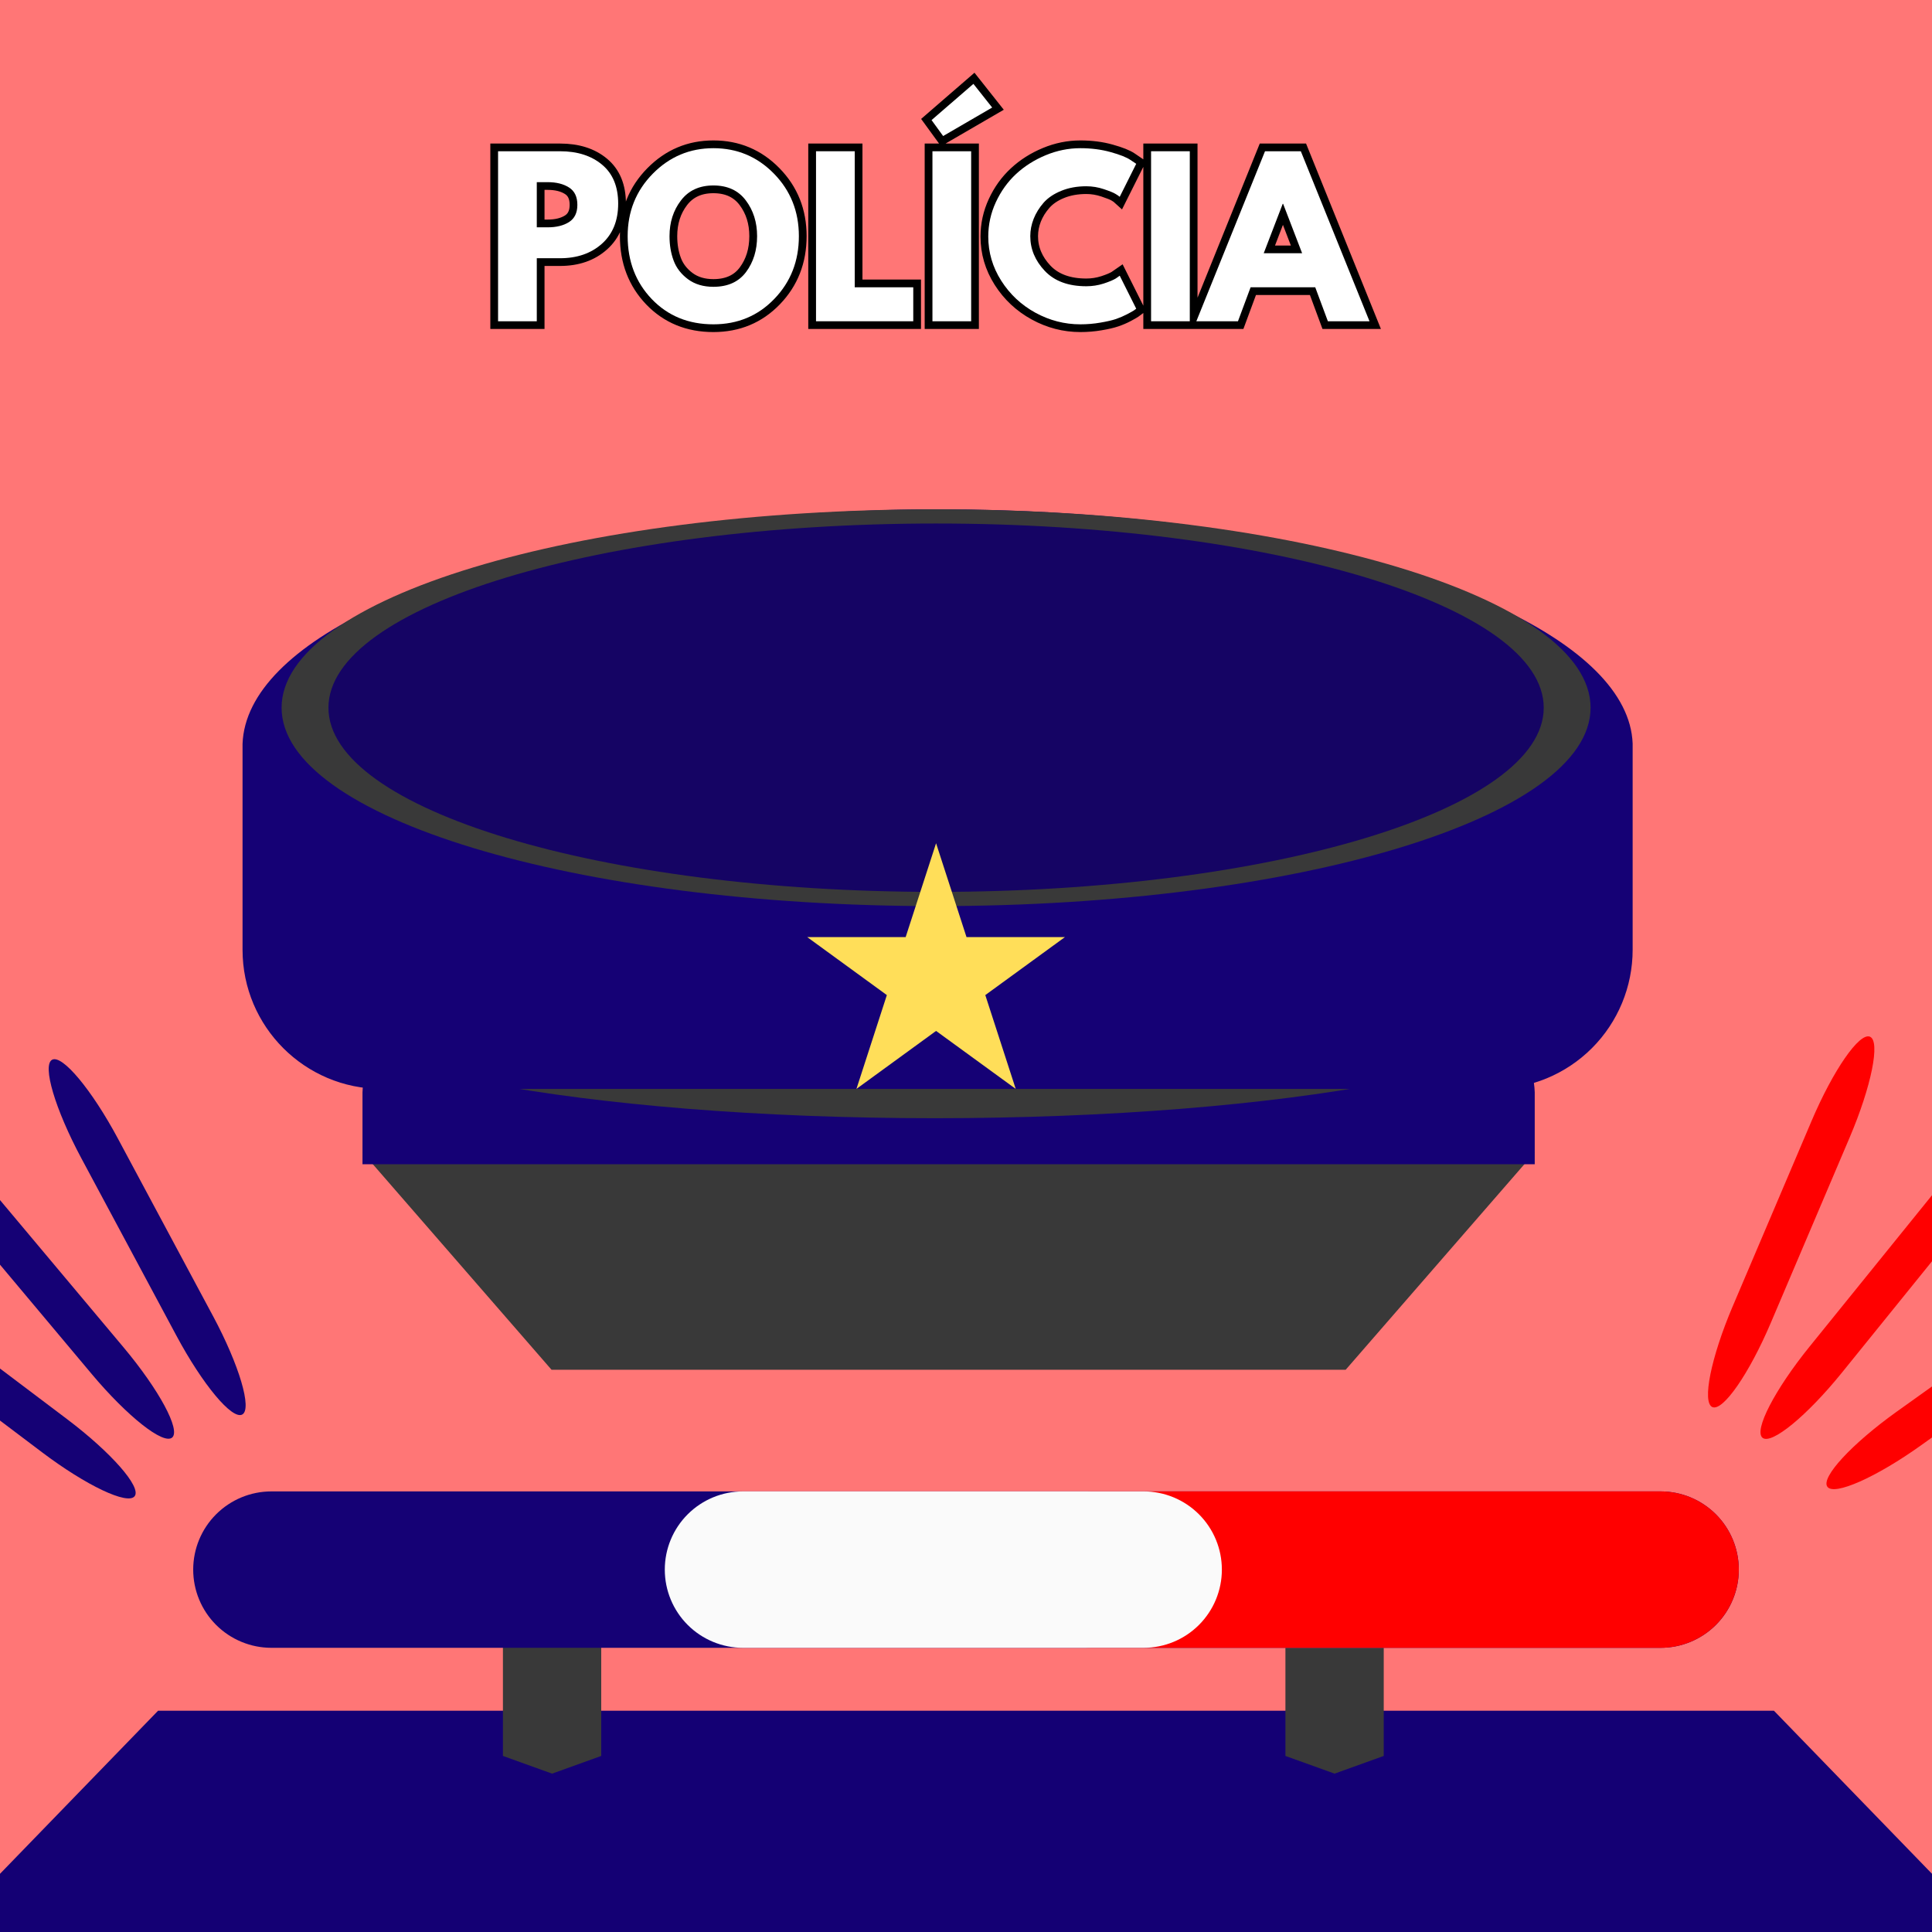 <svg xmlns="http://www.w3.org/2000/svg" xmlns:xlink="http://www.w3.org/1999/xlink" width="500" zoomAndPan="magnify" viewBox="0 0 375 375" height="500" preserveAspectRatio="xMidYMid meet" version="1.0"><defs><g/><clipPath id="e6fc6b77eb"><path d="M 0 332.051 L 375 332.051 L 375 375 L 0 375 Z M 0 332.051 " clip-rule="nonzero"/></clipPath><clipPath id="629f3f09c7"><path d="M 30.68 332.051 L 344.32 332.051 L 385.949 375 L -10.949 375 Z M 30.68 332.051 " clip-rule="nonzero"/></clipPath><clipPath id="8214516af3"><path d="M 97.617 316.117 L 116.699 316.117 L 116.699 344.262 L 97.617 344.262 Z M 97.617 316.117 " clip-rule="nonzero"/></clipPath><clipPath id="f872954f92"><path d="M 116.699 316.117 L 116.699 340.828 L 107.16 344.262 L 97.617 340.828 L 97.617 316.117 Z M 116.699 316.117 " clip-rule="nonzero"/></clipPath><clipPath id="df439934c3"><path d="M 249.5 319.84 L 268.582 319.84 L 268.582 344.262 L 249.5 344.262 Z M 249.5 319.84 " clip-rule="nonzero"/></clipPath><clipPath id="830632f2e7"><path d="M 268.582 319.84 L 268.582 340.828 L 259.039 344.262 L 249.5 340.828 L 249.5 319.84 Z M 268.582 319.84 " clip-rule="nonzero"/></clipPath><clipPath id="01e1183b51"><path d="M 37.5 289.48 L 337.5 289.48 L 337.5 319.84 L 37.5 319.84 Z M 37.5 289.48 " clip-rule="nonzero"/></clipPath><clipPath id="94f8b259ce"><path d="M 52.68 289.48 L 322.32 289.48 C 326.348 289.48 330.207 291.082 333.055 293.926 C 335.902 296.773 337.5 300.633 337.5 304.66 C 337.5 308.684 335.902 312.547 333.055 315.395 C 330.207 318.238 326.348 319.84 322.32 319.84 L 52.68 319.84 C 48.652 319.84 44.793 318.238 41.945 315.395 C 39.098 312.547 37.5 308.684 37.5 304.66 C 37.5 300.633 39.098 296.773 41.945 293.926 C 44.793 291.082 48.652 289.48 52.68 289.48 Z M 52.68 289.48 " clip-rule="nonzero"/></clipPath><clipPath id="ee62a610bb"><path d="M 196.633 289.48 L 337.5 289.48 L 337.5 319.84 L 196.633 319.84 Z M 196.633 289.48 " clip-rule="nonzero"/></clipPath><clipPath id="f146a8998d"><path d="M 211.809 289.48 L 322.32 289.48 C 326.348 289.48 330.207 291.082 333.055 293.926 C 335.902 296.773 337.5 300.633 337.5 304.66 C 337.5 308.684 335.902 312.547 333.055 315.395 C 330.207 318.238 326.348 319.84 322.32 319.84 L 211.809 319.84 C 207.785 319.84 203.922 318.238 201.078 315.395 C 198.23 312.547 196.633 308.684 196.633 304.66 C 196.633 300.633 198.23 296.773 201.078 293.926 C 203.922 291.082 207.785 289.48 211.809 289.48 Z M 211.809 289.48 " clip-rule="nonzero"/></clipPath><clipPath id="14125cce45"><path d="M 129.035 289.48 L 237.164 289.48 L 237.164 319.84 L 129.035 319.84 Z M 129.035 289.48 " clip-rule="nonzero"/></clipPath><clipPath id="2adf0c938e"><path d="M 144.215 289.48 L 221.988 289.48 C 226.012 289.48 229.875 291.082 232.719 293.926 C 235.566 296.773 237.164 300.633 237.164 304.66 C 237.164 308.684 235.566 312.547 232.719 315.395 C 229.875 318.238 226.012 319.84 221.988 319.84 L 144.215 319.84 C 140.188 319.84 136.328 318.238 133.48 315.395 C 130.633 312.547 129.035 308.684 129.035 304.66 C 129.035 300.633 130.633 296.773 133.48 293.926 C 136.328 291.082 140.188 289.48 144.215 289.48 Z M 144.215 289.48 " clip-rule="nonzero"/></clipPath><clipPath id="5567d92db7"><path d="M 0 242 L 27 242 L 27 291 L 0 291 Z M 0 242 " clip-rule="nonzero"/></clipPath><clipPath id="aa66c31fd9"><path d="M -33.793 240.129 L 28.566 287.188 L 23.711 293.621 L -38.648 246.562 Z M -33.793 240.129 " clip-rule="nonzero"/></clipPath><clipPath id="9120beb05d"><path d="M 12.977 275.422 C 21.586 281.922 27.48 288.629 26.141 290.406 C 24.801 292.184 16.73 288.355 8.121 281.859 L -23.059 258.328 C -31.668 251.828 -37.562 245.121 -36.219 243.344 C -34.879 241.566 -26.812 245.395 -18.203 251.895 Z M 12.977 275.422 " clip-rule="nonzero"/></clipPath><clipPath id="1d422c0439"><path d="M 0 218 L 34 218 L 34 280 L 0 280 Z M 0 218 " clip-rule="nonzero"/></clipPath><clipPath id="b04e594855"><path d="M -13.707 216.586 L 36.496 276.441 L 30.32 281.621 L -19.883 221.766 Z M -13.707 216.586 " clip-rule="nonzero"/></clipPath><clipPath id="b3d0c96ba1"><path d="M 23.945 261.477 C 30.879 269.742 35.113 277.602 33.41 279.031 C 31.703 280.465 24.703 274.922 17.77 266.66 L -7.332 236.73 C -14.266 228.465 -18.5 220.605 -16.797 219.176 C -15.09 217.746 -8.09 223.285 -1.156 231.551 Z M 23.945 261.477 " clip-rule="nonzero"/></clipPath><clipPath id="6d5c0afe1c"><path d="M 9 205 L 48 205 L 48 275 L 9 275 Z M 9 205 " clip-rule="nonzero"/></clipPath><clipPath id="5c1e8d845b"><path d="M 13.668 203.793 L 50.566 272.656 L 43.461 276.461 L 6.562 207.598 Z M 13.668 203.793 " clip-rule="nonzero"/></clipPath><clipPath id="999b1f822c"><path d="M 41.344 255.438 C 46.438 264.945 48.977 273.508 47.016 274.559 C 45.051 275.609 39.332 268.754 34.238 259.246 L 15.789 224.816 C 10.695 215.309 8.152 206.746 10.117 205.695 C 12.078 204.645 17.797 211.5 22.895 221.008 Z M 41.344 255.438 " clip-rule="nonzero"/></clipPath><clipPath id="c7d4d7e1a1"><path d="M 354 242 L 375 242 L 375 290 L 354 290 Z M 354 242 " clip-rule="nonzero"/></clipPath><clipPath id="e486bca0dd"><path d="M 352.344 285.297 L 415.91 239.875 L 420.598 246.434 L 357.031 291.852 Z M 352.344 285.297 " clip-rule="nonzero"/></clipPath><clipPath id="63279e4b22"><path d="M 400.02 251.23 C 408.797 244.957 416.957 241.344 418.254 243.152 C 419.547 244.965 413.48 251.516 404.703 257.789 L 372.922 280.5 C 364.145 286.77 355.98 290.387 354.688 288.574 C 353.395 286.762 359.461 280.211 368.234 273.941 Z M 400.02 251.23 " clip-rule="nonzero"/></clipPath><clipPath id="fa0499e455"><path d="M 341 218 L 375 218 L 375 280 L 341 280 Z M 341 218 " clip-rule="nonzero"/></clipPath><clipPath id="9e1db554cc"><path d="M 338.973 276.539 L 388.102 215.797 L 394.367 220.863 L 345.238 281.609 Z M 338.973 276.539 " clip-rule="nonzero"/></clipPath><clipPath id="3a39616040"><path d="M 375.82 230.98 C 382.602 222.594 389.504 216.93 391.234 218.328 C 392.965 219.73 388.871 227.664 382.086 236.051 L 357.52 266.422 C 350.738 274.809 343.836 280.473 342.105 279.074 C 340.375 277.672 344.469 269.738 351.254 261.352 Z M 375.82 230.98 " clip-rule="nonzero"/></clipPath><clipPath id="cfe9017606"><path d="M 331 201 L 364 201 L 364 274 L 331 274 Z M 331 201 " clip-rule="nonzero"/></clipPath><clipPath id="32a5073743"><path d="M 328.668 271.535 L 359.254 199.645 L 366.668 202.801 L 336.086 274.688 Z M 328.668 271.535 " clip-rule="nonzero"/></clipPath><clipPath id="6cb334a484"><path d="M 351.605 217.617 C 355.828 207.691 360.914 200.352 362.961 201.223 C 365.008 202.094 363.246 210.848 359.023 220.773 L 343.73 256.719 C 339.508 266.645 334.426 273.984 332.375 273.113 C 330.328 272.238 332.09 263.488 336.312 253.562 Z M 351.605 217.617 " clip-rule="nonzero"/></clipPath><clipPath id="6b1e7a3fab"><path d="M 70.359 223.664 L 297.891 223.664 L 297.891 265.867 L 70.359 265.867 Z M 70.359 223.664 " clip-rule="nonzero"/></clipPath><clipPath id="4ac9afe199"><path d="M 107.051 265.867 L 261.199 265.867 L 297.891 223.664 L 70.359 223.664 Z M 107.051 265.867 " clip-rule="nonzero"/></clipPath><clipPath id="b8ba5818ae"><path d="M 70.359 167.742 L 297.891 167.742 L 297.891 225.98 L 70.359 225.98 Z M 70.359 167.742 " clip-rule="nonzero"/></clipPath><clipPath id="5a21c07128"><path d="M 146.242 170.383 C 157.871 168.789 171.172 167.742 184.188 167.742 C 197.203 167.742 209.727 168.641 221.27 170.234 C 221.516 170.285 221.758 170.285 222.004 170.332 C 265.352 176.707 297.277 193.539 297.891 212.008 L 297.891 225.98 L 70.359 225.98 L 70.359 212.016 C 70.973 193.441 102.406 176.609 146.242 170.383 Z M 146.242 170.383 " clip-rule="nonzero"/></clipPath><clipPath id="c6c5317999"><path d="M 58.148 170.375 L 304.648 170.375 L 304.648 217.043 L 58.148 217.043 Z M 58.148 170.375 " clip-rule="nonzero"/></clipPath><clipPath id="cf9c33ff76"><path d="M 181.398 170.375 C 113.328 170.375 58.148 180.824 58.148 193.711 C 58.148 206.598 113.328 217.043 181.398 217.043 C 249.465 217.043 304.648 206.598 304.648 193.711 C 304.648 180.824 249.465 170.375 181.398 170.375 Z M 181.398 170.375 " clip-rule="nonzero"/></clipPath><clipPath id="d3bf6535aa"><path d="M 47.078 98.855 L 316.895 98.855 L 316.895 211.355 L 47.078 211.355 Z M 47.078 98.855 " clip-rule="nonzero"/></clipPath><clipPath id="054b177b1b"><path d="M 137.066 101.496 C 150.855 99.902 166.625 98.855 182.059 98.855 C 197.496 98.855 212.348 99.754 226.035 101.348 C 226.324 101.398 226.617 101.398 226.906 101.445 C 278.309 107.82 316.168 124.652 316.895 144.324 L 316.895 184.355 C 316.895 191.52 314.051 198.387 308.988 203.449 C 303.922 208.512 297.055 211.355 289.895 211.355 L 74.078 211.355 C 59.168 211.355 47.078 199.27 47.078 184.355 L 47.078 144.375 C 47.809 124.555 85.082 107.723 137.066 101.496 Z M 137.066 101.496 " clip-rule="nonzero"/></clipPath><clipPath id="a100fa8b6e"><path d="M 54.656 98.855 L 308.73 98.855 L 308.73 175.875 L 54.656 175.875 Z M 54.656 98.855 " clip-rule="nonzero"/></clipPath><clipPath id="c5e94ea6e2"><path d="M 181.691 98.855 C 111.531 98.855 54.656 116.098 54.656 137.367 C 54.656 158.633 111.531 175.875 181.691 175.875 C 251.852 175.875 308.73 158.633 308.73 137.367 C 308.73 116.098 251.852 98.855 181.691 98.855 Z M 181.691 98.855 " clip-rule="nonzero"/></clipPath><clipPath id="2c194a4fd9"><path d="M 63.75 101.613 L 299.637 101.613 L 299.637 173.117 L 63.75 173.117 Z M 63.75 101.613 " clip-rule="nonzero"/></clipPath><clipPath id="665c602028"><path d="M 181.691 101.613 C 116.555 101.613 63.75 117.621 63.75 137.367 C 63.75 157.109 116.555 173.117 181.691 173.117 C 246.832 173.117 299.637 157.109 299.637 137.367 C 299.637 117.621 246.832 101.613 181.691 101.613 Z M 181.691 101.613 " clip-rule="nonzero"/></clipPath><clipPath id="1c4dfa28e9"><path d="M 156.676 163.672 L 206.707 163.672 L 206.707 211.355 L 156.676 211.355 Z M 156.676 163.672 " clip-rule="nonzero"/></clipPath><clipPath id="440564a720"><path d="M 181.691 163.672 L 187.598 181.887 L 206.707 181.887 L 191.246 193.145 L 197.152 211.355 L 181.691 200.102 L 166.234 211.355 L 172.137 193.145 L 156.676 181.887 L 175.789 181.887 Z M 181.691 163.672 " clip-rule="nonzero"/></clipPath></defs><rect x="-37.5" width="450" fill="#ffffff" y="-37.5" height="450" fill-opacity="1"/><rect x="-37.5" width="450" fill="#ff7676" y="-37.5" height="450" fill-opacity="1"/><g clip-path="url(#e6fc6b77eb)"><g clip-path="url(#629f3f09c7)"><path fill="#140074" d="M -10.949 332.051 L 385.949 332.051 L 385.949 375 L -10.949 375 Z M -10.949 332.051 " fill-opacity="1" fill-rule="nonzero"/></g></g><g clip-path="url(#8214516af3)"><g clip-path="url(#f872954f92)"><path fill="#393939" d="M 97.617 316.117 L 116.699 316.117 L 116.699 344.262 L 97.617 344.262 Z M 97.617 316.117 " fill-opacity="1" fill-rule="nonzero"/></g></g><g clip-path="url(#df439934c3)"><g clip-path="url(#830632f2e7)"><path fill="#393939" d="M 249.5 319.84 L 268.582 319.84 L 268.582 344.262 L 249.5 344.262 Z M 249.5 319.84 " fill-opacity="1" fill-rule="nonzero"/></g></g><g clip-path="url(#01e1183b51)"><g clip-path="url(#94f8b259ce)"><path fill="#150175" d="M 37.5 289.48 L 337.5 289.48 L 337.5 319.84 L 37.5 319.84 Z M 37.5 289.48 " fill-opacity="1" fill-rule="nonzero"/></g></g><g clip-path="url(#ee62a610bb)"><g clip-path="url(#f146a8998d)"><path fill="#ff0000" d="M 196.633 289.48 L 337.5 289.48 L 337.5 319.84 L 196.633 319.84 Z M 196.633 289.48 " fill-opacity="1" fill-rule="nonzero"/></g></g><g clip-path="url(#14125cce45)"><g clip-path="url(#2adf0c938e)"><path fill="#fafafa" d="M 129.035 289.48 L 237.164 289.48 L 237.164 319.84 L 129.035 319.84 Z M 129.035 289.48 " fill-opacity="1" fill-rule="nonzero"/></g></g><g clip-path="url(#5567d92db7)"><g clip-path="url(#aa66c31fd9)"><g clip-path="url(#9120beb05d)"><path fill="#150175" d="M -33.793 240.129 L 28.566 287.188 L 23.711 293.621 L -38.648 246.562 Z M -33.793 240.129 " fill-opacity="1" fill-rule="nonzero"/></g></g></g><g clip-path="url(#1d422c0439)"><g clip-path="url(#b04e594855)"><g clip-path="url(#b3d0c96ba1)"><path fill="#150175" d="M -13.707 216.586 L 36.496 276.441 L 30.32 281.621 L -19.883 221.766 Z M -13.707 216.586 " fill-opacity="1" fill-rule="nonzero"/></g></g></g><g clip-path="url(#6d5c0afe1c)"><g clip-path="url(#5c1e8d845b)"><g clip-path="url(#999b1f822c)"><path fill="#150175" d="M 13.668 203.793 L 50.566 272.656 L 43.461 276.461 L 6.562 207.598 Z M 13.668 203.793 " fill-opacity="1" fill-rule="nonzero"/></g></g></g><g clip-path="url(#c7d4d7e1a1)"><g clip-path="url(#e486bca0dd)"><g clip-path="url(#63279e4b22)"><path fill="#ff0000" d="M 352.344 285.297 L 415.91 239.875 L 420.598 246.434 L 357.031 291.852 Z M 352.344 285.297 " fill-opacity="1" fill-rule="nonzero"/></g></g></g><g clip-path="url(#fa0499e455)"><g clip-path="url(#9e1db554cc)"><g clip-path="url(#3a39616040)"><path fill="#ff0000" d="M 338.973 276.539 L 388.102 215.797 L 394.367 220.863 L 345.238 281.609 Z M 338.973 276.539 " fill-opacity="1" fill-rule="nonzero"/></g></g></g><g clip-path="url(#cfe9017606)"><g clip-path="url(#32a5073743)"><g clip-path="url(#6cb334a484)"><path fill="#ff0000" d="M 328.668 271.535 L 359.254 199.645 L 366.668 202.801 L 336.086 274.688 Z M 328.668 271.535 " fill-opacity="1" fill-rule="nonzero"/></g></g></g><g clip-path="url(#6b1e7a3fab)"><g clip-path="url(#4ac9afe199)"><path fill="#393939" d="M 70.359 223.664 L 297.891 223.664 L 297.891 265.867 L 70.359 265.867 Z M 70.359 223.664 " fill-opacity="1" fill-rule="nonzero"/></g></g><g clip-path="url(#b8ba5818ae)"><g clip-path="url(#5a21c07128)"><path fill="#150175" d="M 70.359 167.742 L 297.891 167.742 L 297.891 225.98 L 70.359 225.98 Z M 70.359 167.742 " fill-opacity="1" fill-rule="nonzero"/></g></g><g clip-path="url(#c6c5317999)"><g clip-path="url(#cf9c33ff76)"><path fill="#393939" d="M 58.148 170.375 L 304.648 170.375 L 304.648 217.043 L 58.148 217.043 Z M 58.148 170.375 " fill-opacity="1" fill-rule="nonzero"/></g></g><g clip-path="url(#d3bf6535aa)"><g clip-path="url(#054b177b1b)"><path fill="#150175" d="M 47.078 98.855 L 316.895 98.855 L 316.895 211.355 L 47.078 211.355 Z M 47.078 98.855 " fill-opacity="1" fill-rule="nonzero"/></g></g><g clip-path="url(#a100fa8b6e)"><g clip-path="url(#c5e94ea6e2)"><path fill="#393939" d="M 54.656 98.855 L 308.73 98.855 L 308.73 175.875 L 54.656 175.875 Z M 54.656 98.855 " fill-opacity="1" fill-rule="nonzero"/></g></g><g clip-path="url(#2c194a4fd9)"><g clip-path="url(#665c602028)"><path fill="#150464" d="M 63.75 101.613 L 299.637 101.613 L 299.637 173.117 L 63.75 173.117 Z M 63.75 101.613 " fill-opacity="1" fill-rule="nonzero"/></g></g><g clip-path="url(#1c4dfa28e9)"><g clip-path="url(#440564a720)"><path fill="#ffde59" d="M 156.676 163.672 L 206.707 163.672 L 206.707 211.355 L 156.676 211.355 Z M 156.676 163.672 " fill-opacity="1" fill-rule="nonzero"/></g></g><path stroke-linecap="butt" transform="matrix(0.75, 0, 0, 0.75, 94.257, 24.107)" fill="none" stroke-linejoin="miter" d="M 3.22 7.008 L 19.272 7.008 C 23.751 7.008 27.376 8.159 30.142 10.466 C 32.923 12.779 34.309 16.138 34.309 20.544 C 34.309 24.956 32.902 28.414 30.09 30.925 C 27.288 33.43 23.684 34.685 19.272 34.685 L 13.246 34.685 L 13.246 50.997 L 3.22 50.997 Z M 13.246 26.68 L 16.069 26.68 C 18.309 26.68 20.147 26.227 21.59 25.326 C 23.033 24.414 23.751 22.93 23.751 20.872 C 23.751 18.774 23.033 17.268 21.59 16.367 C 20.147 15.456 18.309 14.997 16.069 14.997 L 13.246 14.997 Z M 36.756 28.971 C 36.756 22.607 38.928 17.221 43.267 12.81 C 47.605 8.404 52.829 6.201 58.944 6.201 C 65.095 6.201 70.324 8.393 74.616 12.784 C 78.923 17.18 81.074 22.57 81.074 28.971 C 81.074 35.409 78.96 40.826 74.72 45.221 C 70.496 49.602 65.236 51.794 58.944 51.794 C 52.512 51.794 47.204 49.617 43.017 45.274 C 38.845 40.914 36.756 35.482 36.756 28.971 Z M 47.59 28.971 C 47.59 31.289 47.944 33.399 48.658 35.3 C 49.366 37.201 50.611 38.81 52.381 40.128 C 54.158 41.44 56.345 42.096 58.944 42.096 C 62.673 42.096 65.491 40.815 67.392 38.253 C 69.293 35.69 70.246 32.596 70.246 28.971 C 70.246 25.383 69.277 22.305 67.34 19.727 C 65.402 17.149 62.605 15.857 58.944 15.857 C 55.314 15.857 52.517 17.149 50.543 19.727 C 48.574 22.305 47.59 25.383 47.59 28.971 Z M 95.527 7.008 L 95.527 42.201 L 110.673 42.201 L 110.673 50.997 L 85.501 50.997 L 85.501 7.008 Z M 115.413 -1.055 L 126.246 -10.44 L 131.1 -4.31 L 118.408 3.06 Z M 125.658 7.008 L 125.658 50.997 L 115.632 50.997 L 115.632 7.008 Z M 155.47 41.94 C 156.996 41.94 158.48 41.706 159.923 41.247 C 161.361 40.779 162.423 40.331 163.1 39.909 L 164.1 39.216 L 168.371 47.747 C 168.23 47.852 168.038 47.992 167.788 48.175 C 167.533 48.346 166.96 48.68 166.053 49.164 C 165.152 49.643 164.184 50.06 163.152 50.414 C 162.116 50.768 160.762 51.086 159.09 51.362 C 157.423 51.649 155.699 51.794 153.918 51.794 C 149.829 51.794 145.954 50.789 142.293 48.789 C 138.632 46.784 135.678 44.024 133.439 40.508 C 131.199 36.982 130.079 33.175 130.079 29.086 C 130.079 25.987 130.736 23.018 132.048 20.18 C 133.366 17.336 135.121 14.899 137.309 12.878 C 139.496 10.846 142.043 9.227 144.96 8.018 C 147.876 6.805 150.866 6.201 153.918 6.201 C 156.767 6.201 159.387 6.539 161.783 7.216 C 164.189 7.888 165.887 8.565 166.876 9.242 L 168.371 10.258 L 164.1 18.789 C 163.861 18.57 163.486 18.315 162.98 18.018 C 162.486 17.716 161.491 17.315 160.001 16.82 C 158.507 16.32 156.996 16.065 155.47 16.065 C 153.048 16.065 150.876 16.456 148.96 17.237 C 147.043 18.018 145.522 19.055 144.402 20.336 C 143.283 21.612 142.428 22.987 141.835 24.466 C 141.257 25.94 140.965 27.44 140.965 28.971 C 140.965 32.31 142.215 35.31 144.715 37.966 C 147.225 40.612 150.809 41.94 155.47 41.94 Z M 182.241 7.008 L 182.241 50.997 L 172.215 50.997 L 172.215 7.008 Z M 210.98 7.008 L 228.741 50.997 L 217.975 50.997 L 214.72 42.201 L 197.975 42.201 L 194.72 50.997 L 183.939 50.997 L 201.699 7.008 Z M 211.309 33.399 L 206.397 20.596 L 206.293 20.596 L 201.387 33.399 Z M 211.309 33.399 " stroke="#000000" stroke-width="4" stroke-opacity="1" stroke-miterlimit="4"/><g fill="#ffffff" fill-opacity="1"><g transform="translate(94.269, 62.357)"><g><path d="M 2.406 -33 L 14.438 -33 C 17.801 -33 20.52 -32.129 22.594 -30.391 C 24.676 -28.66 25.719 -26.141 25.719 -22.828 C 25.719 -19.523 24.664 -16.93 22.562 -15.047 C 20.457 -13.172 17.75 -12.234 14.438 -12.234 L 9.922 -12.234 L 9.922 0 L 2.406 0 Z M 9.922 -18.234 L 12.047 -18.234 C 13.723 -18.234 15.098 -18.57 16.172 -19.25 C 17.254 -19.938 17.797 -21.051 17.797 -22.594 C 17.797 -24.164 17.254 -25.289 16.172 -25.969 C 15.098 -26.656 13.723 -27 12.047 -27 L 9.922 -27 Z M 9.922 -18.234 "/></g></g></g><g fill="#ffffff" fill-opacity="1"><g transform="translate(120.906, 62.357)"><g><path d="M 0.922 -16.516 C 0.922 -21.297 2.547 -25.336 5.797 -28.641 C 9.055 -31.941 12.977 -33.594 17.562 -33.594 C 22.176 -33.594 26.094 -31.945 29.312 -28.656 C 32.539 -25.363 34.156 -21.316 34.156 -16.516 C 34.156 -11.691 32.566 -7.633 29.391 -4.344 C 26.223 -1.051 22.281 0.594 17.562 0.594 C 12.727 0.594 8.742 -1.035 5.609 -4.297 C 2.484 -7.566 0.922 -11.641 0.922 -16.516 Z M 9.047 -16.516 C 9.047 -14.785 9.312 -13.207 9.844 -11.781 C 10.375 -10.352 11.305 -9.145 12.641 -8.156 C 13.973 -7.176 15.613 -6.688 17.562 -6.688 C 20.363 -6.688 22.477 -7.645 23.906 -9.562 C 25.332 -11.477 26.047 -13.797 26.047 -16.516 C 26.047 -19.211 25.316 -21.523 23.859 -23.453 C 22.41 -25.391 20.312 -26.359 17.562 -26.359 C 14.844 -26.359 12.742 -25.391 11.266 -23.453 C 9.785 -21.523 9.047 -19.211 9.047 -16.516 Z M 9.047 -16.516 "/></g></g></g><g fill="#ffffff" fill-opacity="1"><g transform="translate(155.982, 62.357)"><g><path d="M 9.922 -33 L 9.922 -6.594 L 21.281 -6.594 L 21.281 0 L 2.406 0 L 2.406 -33 Z M 9.922 -33 "/></g></g></g><g fill="#ffffff" fill-opacity="1"><g transform="translate(178.58, 62.357)"><g><path d="M 2.234 -39.047 L 10.359 -46.078 L 14 -41.484 L 4.484 -35.953 Z M 9.922 -33 L 9.922 0 L 2.406 0 L 2.406 -33 Z M 9.922 -33 "/></g></g></g><g fill="#ffffff" fill-opacity="1"><g transform="translate(190.899, 62.357)"><g><path d="M 19.953 -6.797 C 21.109 -6.797 22.223 -6.969 23.297 -7.312 C 24.379 -7.664 25.176 -8 25.688 -8.312 L 26.438 -8.844 L 29.641 -2.438 C 29.535 -2.352 29.391 -2.242 29.203 -2.109 C 29.016 -1.984 28.578 -1.738 27.891 -1.375 C 27.211 -1.02 26.488 -0.707 25.719 -0.438 C 24.945 -0.176 23.93 0.055 22.672 0.266 C 21.422 0.484 20.129 0.594 18.797 0.594 C 15.734 0.594 12.828 -0.156 10.078 -1.656 C 7.328 -3.164 5.113 -5.238 3.438 -7.875 C 1.758 -10.52 0.922 -13.375 0.922 -16.438 C 0.922 -18.758 1.41 -20.984 2.391 -23.109 C 3.379 -25.242 4.691 -27.07 6.328 -28.594 C 7.973 -30.113 9.891 -31.328 12.078 -32.234 C 14.266 -33.141 16.504 -33.594 18.797 -33.594 C 20.93 -33.594 22.898 -33.336 24.703 -32.828 C 26.504 -32.328 27.773 -31.82 28.516 -31.312 L 29.641 -30.562 L 26.438 -24.156 C 26.25 -24.32 25.969 -24.516 25.594 -24.734 C 25.227 -24.961 24.484 -25.266 23.359 -25.641 C 22.242 -26.016 21.109 -26.203 19.953 -26.203 C 18.141 -26.203 16.516 -25.906 15.078 -25.312 C 13.641 -24.727 12.5 -23.957 11.656 -23 C 10.82 -22.039 10.18 -21.004 9.734 -19.891 C 9.297 -18.785 9.078 -17.66 9.078 -16.516 C 9.078 -14.016 10.016 -11.77 11.891 -9.781 C 13.773 -7.789 16.461 -6.797 19.953 -6.797 Z M 19.953 -6.797 "/></g></g></g><g fill="#ffffff" fill-opacity="1"><g transform="translate(221.016, 62.357)"><g><path d="M 9.922 -33 L 9.922 0 L 2.406 0 L 2.406 -33 Z M 9.922 -33 "/></g></g></g><g fill="#ffffff" fill-opacity="1"><g transform="translate(233.335, 62.357)"><g><path d="M 19.156 -33 L 32.484 0 L 24.406 0 L 21.953 -6.594 L 9.406 -6.594 L 6.953 0 L -1.125 0 L 12.203 -33 Z M 19.406 -13.203 L 15.719 -22.797 L 15.641 -22.797 L 11.953 -13.203 Z M 19.406 -13.203 "/></g></g></g></svg>